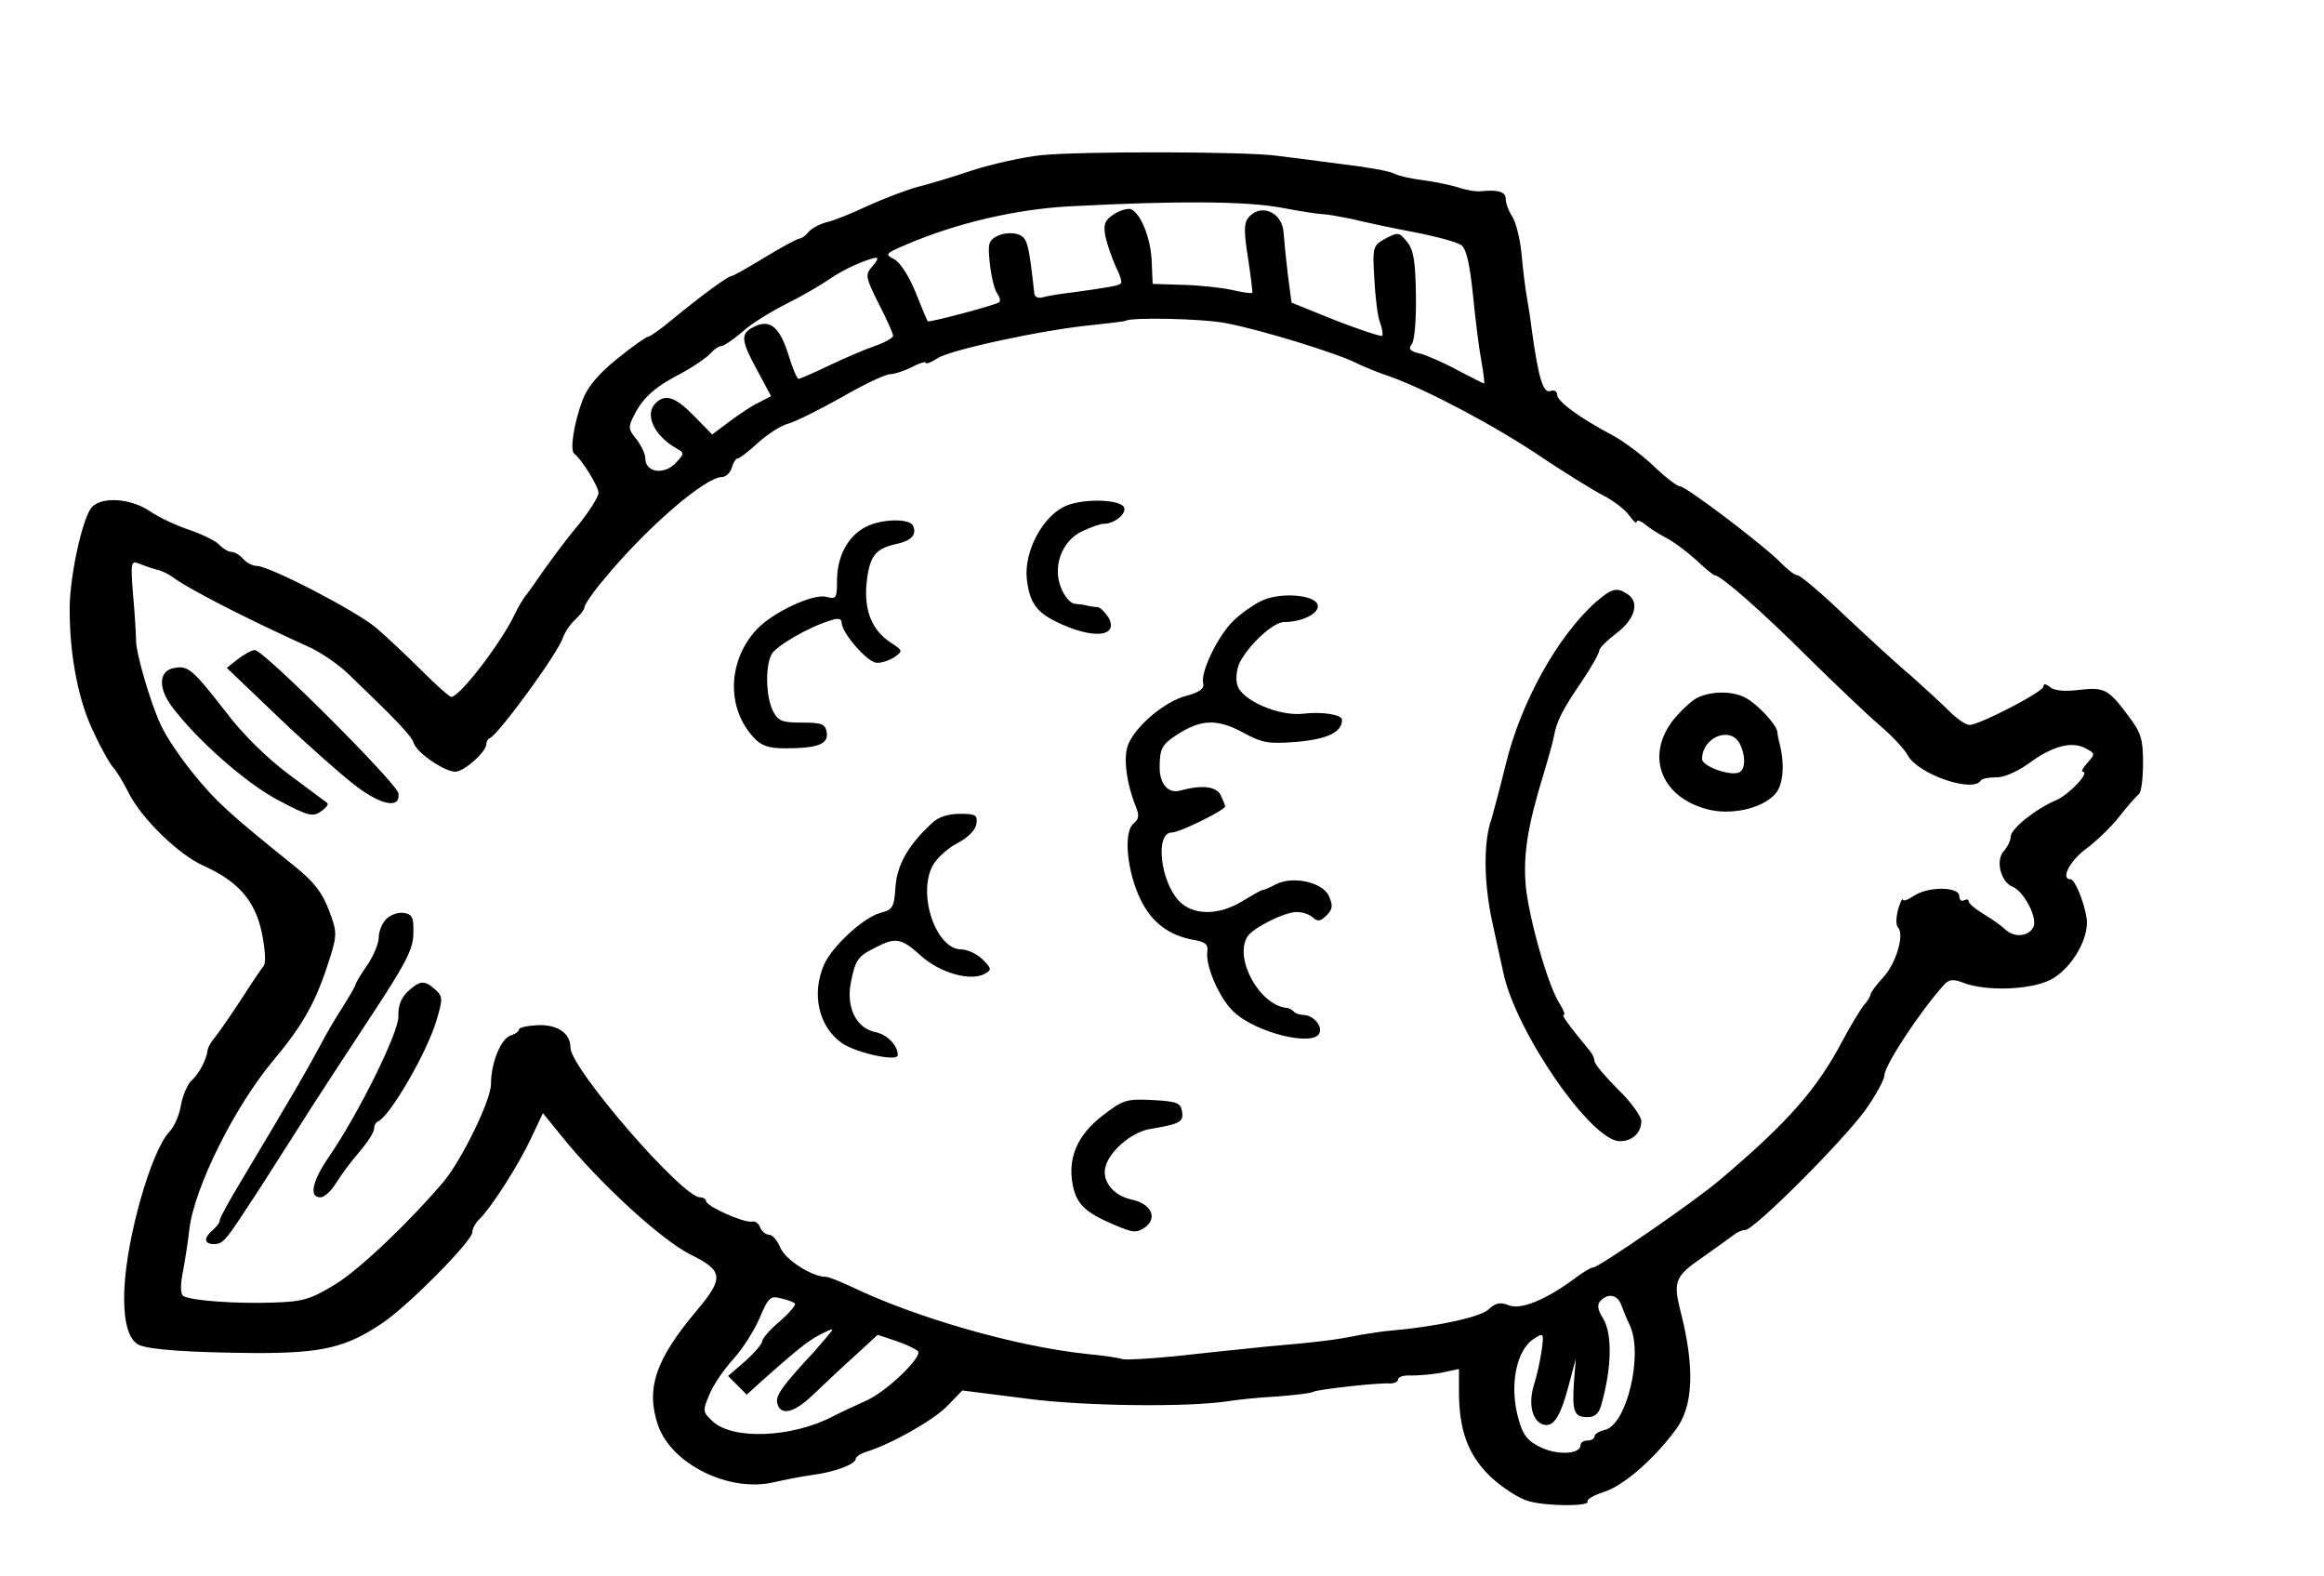 <?xml version="1.0" standalone="no"?>
<!DOCTYPE svg PUBLIC "-//W3C//DTD SVG 20010904//EN"
 "http://www.w3.org/TR/2001/REC-SVG-20010904/DTD/svg10.dtd">
<svg version="1.0" xmlns="http://www.w3.org/2000/svg"
 width="497pt" height="337pt" viewBox="0 0 497 337"
 preserveAspectRatio="xMidYMid meet">
<g transform="translate(0,337) scale(0.1,-0.1)"
fill="#000000" stroke="none">
<path d="M2225 3038 c-38 -4 -104 -19 -145 -32 -41 -14 -95 -30 -119 -36 -25
-7 -72 -25 -105 -40 -34 -16 -73 -32 -88 -35 -15 -4 -32 -13 -39 -21 -6 -8
-15 -14 -19 -14 -4 0 -38 -18 -74 -40 -36 -22 -68 -40 -71 -40 -8 0 -65 -42
-126 -92 -25 -21 -49 -38 -53 -38 -4 0 -34 -21 -66 -47 -40 -32 -64 -61 -74
-88 -18 -48 -28 -107 -18 -115 16 -12 52 -70 52 -84 0 -8 -19 -38 -42 -67 -24
-28 -57 -73 -75 -98 -17 -25 -35 -50 -40 -56 -4 -5 -15 -23 -23 -40 -30 -62
-117 -175 -135 -175 -4 0 -33 26 -65 58 -31 31 -75 72 -96 90 -43 36 -228 132
-255 132 -9 0 -22 7 -29 15 -7 8 -18 15 -25 15 -7 0 -18 7 -25 14 -6 8 -34 22
-62 32 -28 9 -67 27 -86 40 -45 31 -112 33 -129 5 -20 -32 -45 -152 -44 -216
0 -97 19 -196 52 -262 16 -35 35 -68 42 -75 7 -8 21 -31 32 -53 28 -56 107
-132 160 -156 74 -33 111 -75 125 -144 7 -34 9 -64 4 -70 -5 -6 -28 -40 -51
-76 -23 -35 -48 -71 -55 -79 -7 -8 -13 -19 -14 -25 -2 -20 -18 -50 -34 -65 -9
-8 -19 -32 -23 -52 -3 -21 -14 -47 -25 -58 -39 -42 -91 -225 -96 -335 -3 -69
8 -110 32 -121 24 -10 109 -16 252 -17 140 0 191 12 269 65 56 38 191 175 191
193 0 8 7 21 16 29 26 26 84 117 110 173 l25 53 39 -48 c80 -100 214 -223 276
-254 71 -35 73 -50 14 -120 -89 -106 -109 -167 -83 -245 29 -84 153 -145 249
-122 22 5 57 12 79 15 48 6 95 23 95 35 0 4 10 11 23 15 52 16 143 67 173 98
l32 33 134 -17 c125 -17 349 -19 434 -6 18 3 64 8 103 10 39 3 75 7 79 10 8 5
139 20 165 18 9 0 17 4 17 9 0 5 12 9 28 8 15 0 44 2 65 6 l37 8 0 -47 c0 -84
19 -136 67 -183 26 -24 61 -47 83 -53 41 -11 132 -11 125 0 -2 4 13 13 35 20
41 13 105 68 152 131 40 51 43 135 11 259 -15 60 -10 72 47 111 30 21 60 43
67 48 7 6 18 11 25 11 19 0 205 186 256 255 23 32 42 67 42 76 0 21 77 138
128 194 10 11 19 12 40 4 48 -19 143 -16 187 6 45 23 85 91 77 134 -6 35 -25
81 -34 81 -22 0 -2 39 33 65 23 17 55 48 72 70 17 22 36 43 41 47 5 3 9 33 9
66 0 50 -4 65 -29 98 -45 61 -53 65 -107 59 -31 -4 -54 -2 -63 6 -9 7 -14 8
-14 1 0 -11 -137 -82 -158 -82 -8 0 -27 13 -43 29 -16 16 -53 50 -81 75 -29
24 -93 83 -143 130 -49 47 -95 86 -101 86 -6 0 -21 12 -35 26 -33 35 -203 164
-216 164 -6 0 -31 19 -56 43 -24 23 -64 53 -88 66 -72 38 -119 73 -119 87 0 7
-6 11 -14 8 -16 -6 -26 27 -41 136 -2 19 -7 49 -10 66 -3 16 -8 57 -11 90 -3
32 -12 69 -20 81 -8 12 -14 29 -14 38 0 15 -17 20 -54 16 -11 -1 -33 3 -50 9
-17 5 -51 12 -75 15 -24 3 -51 9 -60 14 -9 5 -59 14 -111 20 -52 7 -115 15
-140 18 -62 9 -419 10 -505 1z m515 -112 c41 -8 82 -14 90 -14 8 0 35 -5 60
-10 25 -6 84 -19 132 -28 48 -9 95 -22 103 -28 11 -8 18 -40 25 -106 5 -52 13
-116 18 -142 5 -27 7 -48 6 -48 -2 0 -27 13 -56 28 -29 16 -66 32 -81 36 -22
5 -26 10 -18 20 6 7 10 52 9 105 -1 73 -5 97 -19 114 -17 21 -19 21 -46 7 -27
-15 -28 -18 -24 -85 2 -39 7 -81 12 -94 5 -13 7 -26 5 -29 -3 -2 -48 13 -100
33 l-94 38 -8 61 c-4 33 -8 74 -9 89 -3 44 -49 63 -75 32 -10 -12 -10 -30 -1
-87 6 -39 10 -72 9 -74 -2 -2 -21 1 -43 6 -22 5 -69 10 -105 11 l-65 2 -2 48
c-2 51 -24 104 -45 112 -7 2 -23 -3 -36 -11 -19 -13 -23 -21 -18 -48 4 -17 14
-46 22 -64 9 -17 14 -33 11 -36 -5 -5 -23 -8 -102 -19 -27 -3 -57 -8 -66 -11
-9 -2 -16 1 -17 8 -12 109 -15 120 -35 127 -11 4 -30 3 -43 -3 -20 -10 -22
-16 -17 -61 3 -27 10 -56 16 -63 5 -7 7 -15 4 -18 -6 -6 -150 -44 -153 -41 -1
1 -13 29 -26 62 -14 35 -33 64 -46 71 -20 10 -19 12 26 31 107 46 235 76 352
82 228 12 374 11 450 -3z m-874 -125 c-16 -18 -16 -22 13 -80 17 -33 31 -64
31 -69 0 -4 -17 -14 -37 -21 -21 -7 -65 -26 -99 -42 -33 -16 -63 -29 -66 -29
-4 0 -14 25 -23 55 -19 58 -40 74 -75 55 -27 -14 -25 -29 10 -93 l29 -54 -27
-14 c-15 -7 -43 -26 -63 -41 l-36 -27 -38 39 c-40 41 -62 49 -83 28 -24 -24
-4 -69 45 -97 17 -9 17 -11 -3 -32 -25 -25 -64 -19 -64 11 0 10 -9 28 -19 41
-18 22 -18 26 -4 53 19 37 45 60 104 90 25 14 51 32 58 40 8 9 18 16 23 16 6
0 26 14 45 30 18 17 62 44 96 61 34 17 75 41 92 53 27 19 77 42 99 45 5 0 1
-8 -8 -18z m756 -122 c71 -13 240 -65 278 -85 14 -7 48 -21 75 -30 78 -28 227
-107 324 -173 48 -32 106 -68 129 -80 22 -11 48 -31 56 -43 9 -12 16 -19 16
-14 0 5 8 3 18 -5 9 -8 30 -21 45 -29 16 -8 44 -29 64 -47 19 -18 37 -33 40
-33 13 0 104 -80 201 -177 57 -56 125 -121 152 -144 26 -22 53 -51 60 -64 21
-40 139 -81 156 -54 2 4 17 7 32 7 17 -1 46 12 71 30 50 37 92 48 121 32 21
-11 21 -12 4 -31 -9 -10 -14 -19 -10 -19 17 0 -29 -49 -57 -61 -43 -18 -97
-61 -97 -78 0 -8 -7 -22 -15 -31 -18 -20 -6 -66 19 -76 25 -10 55 -69 44 -87
-11 -20 -41 -22 -60 -4 -7 7 -28 22 -45 32 -18 11 -33 23 -33 28 0 4 -4 5 -10
2 -5 -3 -10 1 -10 9 0 21 -68 21 -98 0 -12 -8 -22 -12 -23 -7 0 4 -5 -5 -10
-22 -4 -16 -5 -33 0 -38 14 -14 -3 -75 -31 -106 -16 -17 -28 -34 -28 -38 0 -3
-6 -14 -14 -22 -7 -9 -28 -43 -45 -75 -55 -105 -118 -176 -262 -298 -51 -44
-260 -188 -272 -188 -5 0 -23 -11 -40 -24 -61 -45 -114 -67 -140 -57 -19 8
-29 5 -44 -9 -18 -16 -107 -36 -208 -45 -16 -1 -46 -6 -65 -9 -54 -11 -86 -15
-200 -25 -58 -6 -147 -15 -199 -21 -52 -5 -102 -8 -110 -6 -9 3 -43 8 -76 11
-152 16 -366 77 -509 146 -22 10 -44 19 -50 19 -29 0 -86 36 -97 62 -6 15 -17
28 -24 28 -7 0 -16 7 -19 15 -3 9 -11 15 -18 13 -17 -3 -98 33 -98 44 0 4 -6
8 -13 8 -38 0 -277 276 -277 320 0 31 -28 50 -71 48 -21 -1 -39 -5 -39 -9 0
-4 -8 -10 -18 -13 -21 -7 -42 -59 -42 -104 0 -34 -61 -159 -100 -207 -70 -83
-180 -189 -233 -221 -52 -32 -69 -37 -131 -39 -79 -3 -178 4 -194 14 -6 4 -7
23 0 56 5 28 11 67 13 87 11 90 97 262 179 360 66 79 92 126 122 221 15 49 15
55 -3 102 -14 37 -32 60 -73 93 -143 115 -168 138 -219 201 -25 31 -56 76 -67
101 -22 46 -53 153 -53 180 0 8 -2 50 -6 94 -6 73 -5 78 12 71 10 -4 27 -10
38 -13 11 -2 26 -10 33 -15 31 -24 153 -87 292 -150 25 -11 63 -37 85 -58 102
-98 135 -132 140 -148 6 -20 65 -61 89 -61 18 0 66 42 66 59 0 5 3 11 8 13 19
9 146 182 156 215 4 11 15 28 26 38 11 10 20 22 20 27 0 5 19 33 43 61 89 108
215 217 251 217 8 0 18 9 21 20 3 11 9 20 13 20 4 0 23 15 44 34 20 18 48 36
63 40 15 4 66 29 114 56 48 28 95 50 105 50 9 0 30 7 46 15 17 9 30 13 30 9 0
-3 11 1 25 10 27 18 226 61 331 71 38 4 70 8 71 9 10 8 165 5 215 -5z m-922
-2096 c3 -3 -12 -20 -32 -38 -21 -17 -38 -37 -38 -43 0 -5 -16 -24 -36 -42
l-37 -32 20 -20 20 -20 34 31 c70 62 95 83 122 97 15 8 27 13 27 11 0 -2 -17
-22 -37 -45 -69 -74 -84 -95 -81 -111 6 -29 35 -23 76 16 22 21 62 59 90 84
l49 45 39 -13 c21 -7 42 -17 47 -22 11 -11 -66 -86 -111 -106 -20 -9 -53 -24
-72 -34 -87 -45 -213 -50 -256 -10 -21 20 -22 22 -7 57 8 21 32 55 52 77 20
22 45 62 56 88 18 43 23 47 45 41 14 -3 27 -8 30 -11z m1766 0 c4 -10 8 -20 9
-23 1 -3 6 -14 11 -25 28 -62 -7 -210 -53 -222 -13 -3 -23 -9 -23 -14 0 -5 -7
-9 -15 -9 -8 0 -15 -4 -15 -10 0 -19 -48 -22 -84 -5 -28 13 -39 26 -48 59 -21
71 -6 150 33 174 20 13 21 12 16 -25 -3 -21 -10 -53 -16 -72 -13 -41 -5 -77
17 -86 23 -9 38 13 56 80 l16 60 -4 -50 c-4 -63 0 -75 29 -75 16 0 25 8 30 28
22 79 23 149 4 182 -13 20 -14 31 -6 39 16 16 34 13 43 -6z"/>
<path d="M2281 2289 c-50 -20 -92 -98 -85 -158 6 -49 20 -69 62 -90 77 -38
135 -34 113 8 -7 11 -17 22 -24 23 -7 0 -16 2 -22 3 -5 2 -17 3 -26 4 -9 0
-22 15 -29 32 -20 46 0 102 44 123 19 9 39 16 46 16 23 0 49 21 44 35 -7 17
-84 20 -123 4z"/>
<path d="M1847 2241 c-36 -21 -57 -63 -57 -113 0 -37 -2 -40 -23 -34 -29 7
-114 -33 -149 -70 -62 -67 -65 -168 -6 -231 16 -18 33 -23 67 -23 70 0 93 9
89 34 -3 18 -10 21 -53 21 -42 0 -51 3 -62 25 -15 30 -17 94 -3 121 10 18 80
59 128 73 15 5 22 3 22 -6 1 -22 54 -83 74 -85 11 -1 28 5 39 12 18 13 18 14
-8 31 -40 26 -57 68 -52 125 6 59 18 75 60 85 35 7 48 20 40 39 -6 18 -73 16
-106 -4z"/>
<path d="M3413 2083 c-82 -73 -161 -215 -193 -348 -12 -49 -26 -101 -30 -115
-18 -49 -17 -136 1 -220 10 -47 21 -96 24 -110 27 -127 188 -360 249 -360 27
0 46 18 46 43 0 10 -22 41 -50 68 -27 27 -50 54 -50 60 0 5 -4 15 -10 22 -47
57 -61 77 -56 77 4 0 0 10 -8 23 -25 37 -66 182 -73 252 -6 68 4 129 38 240
10 33 20 69 22 80 6 33 18 57 59 117 21 31 38 61 38 67 0 5 17 22 38 38 39 30
49 66 22 83 -23 15 -33 12 -67 -17z"/>
<path d="M2695 2084 c-16 -8 -43 -27 -58 -42 -32 -31 -70 -109 -64 -133 3 -11
-7 -19 -37 -27 -45 -12 -106 -63 -123 -103 -11 -26 -5 -80 15 -131 9 -21 8
-29 -4 -39 -22 -18 -14 -102 15 -162 24 -50 62 -78 116 -87 23 -4 29 -10 27
-24 -5 -29 25 -100 56 -129 48 -46 174 -76 184 -45 6 16 -15 38 -35 38 -7 0
-17 3 -21 8 -4 4 -11 7 -14 7 -58 5 -114 106 -84 153 13 19 79 52 105 52 13 0
28 -5 35 -12 10 -9 16 -8 29 5 13 13 14 21 5 41 -13 30 -78 44 -114 25 -13 -7
-25 -12 -28 -12 -3 0 -22 -11 -42 -23 -51 -32 -107 -32 -137 0 -40 43 -51 146
-15 146 17 0 114 48 114 56 0 3 -5 14 -10 25 -10 18 -41 21 -85 9 -26 -8 -45
13 -45 49 0 41 5 50 40 72 49 31 83 32 136 4 44 -24 56 -26 119 -21 65 6 95
21 95 47 0 11 -43 18 -83 13 -52 -6 -133 29 -141 62 -4 13 -1 34 5 47 20 39
72 87 95 87 39 0 76 19 72 36 -4 23 -84 29 -123 8z"/>
<path d="M509 1961 l-24 -19 113 -108 c62 -59 137 -125 165 -146 55 -41 94
-47 89 -14 -4 22 -288 306 -307 306 -7 0 -23 -9 -36 -19z"/>
<path d="M374 1942 c-34 -5 -37 -41 -7 -82 54 -72 160 -166 230 -202 62 -33
73 -35 89 -23 11 7 17 15 14 18 -3 2 -40 30 -82 61 -47 35 -100 87 -136 135
-70 90 -80 98 -108 93z"/>
<path d="M3634 1880 c-12 -4 -35 -25 -53 -46 -63 -77 -31 -167 69 -194 51 -14
118 1 146 32 17 18 21 60 11 103 -3 11 -6 25 -6 30 -1 15 -43 60 -68 73 -25
14 -69 15 -99 2z m86 -99 c14 -27 13 -58 -2 -63 -21 -7 -78 14 -78 29 0 46 59
71 80 34z"/>
<path d="M1993 1610 c-51 -47 -75 -90 -78 -137 -3 -44 -6 -48 -33 -55 -36 -10
-103 -72 -120 -111 -27 -63 -11 -132 38 -167 30 -21 120 -41 120 -26 0 21 -23
44 -47 49 -41 8 -63 51 -54 103 10 52 15 59 53 78 44 23 56 20 98 -18 40 -36
106 -55 136 -38 15 8 15 11 -5 31 -11 11 -32 21 -45 21 -54 0 -94 116 -62 178
8 16 32 38 53 49 23 12 39 28 41 41 3 19 -1 22 -35 22 -25 0 -47 -7 -60 -20z"/>
<path d="M826 1405 c-9 -9 -16 -27 -16 -39 0 -13 -11 -40 -25 -60 -14 -20 -25
-39 -25 -42 0 -2 -12 -23 -27 -47 -15 -23 -37 -60 -48 -82 -37 -68 -51 -92
-168 -288 -26 -43 -47 -81 -47 -86 0 -5 -7 -14 -15 -21 -20 -17 -19 -30 3 -30
17 0 24 7 62 65 38 57 45 69 109 169 35 56 107 166 159 245 80 121 96 152 96
185 1 34 -2 41 -20 44 -12 2 -29 -4 -38 -13z"/>
<path d="M872 1250 c-14 -13 -21 -31 -20 -53 1 -34 -85 -208 -149 -301 -35
-51 -43 -86 -18 -86 8 0 22 12 32 28 20 30 23 35 58 77 14 17 25 35 25 42 0 6
3 13 8 15 26 11 106 149 126 218 13 44 13 50 -3 64 -23 21 -33 20 -59 -4z"/>
<path d="M2357 984 c-53 -41 -74 -90 -63 -147 8 -41 26 -59 87 -85 42 -18 49
-19 68 -6 27 20 13 50 -28 59 -38 8 -62 36 -58 65 5 35 55 79 96 86 65 11 72
15 69 37 -3 19 -10 22 -63 25 -57 3 -64 0 -108 -34z"/>
</g>
</svg>
